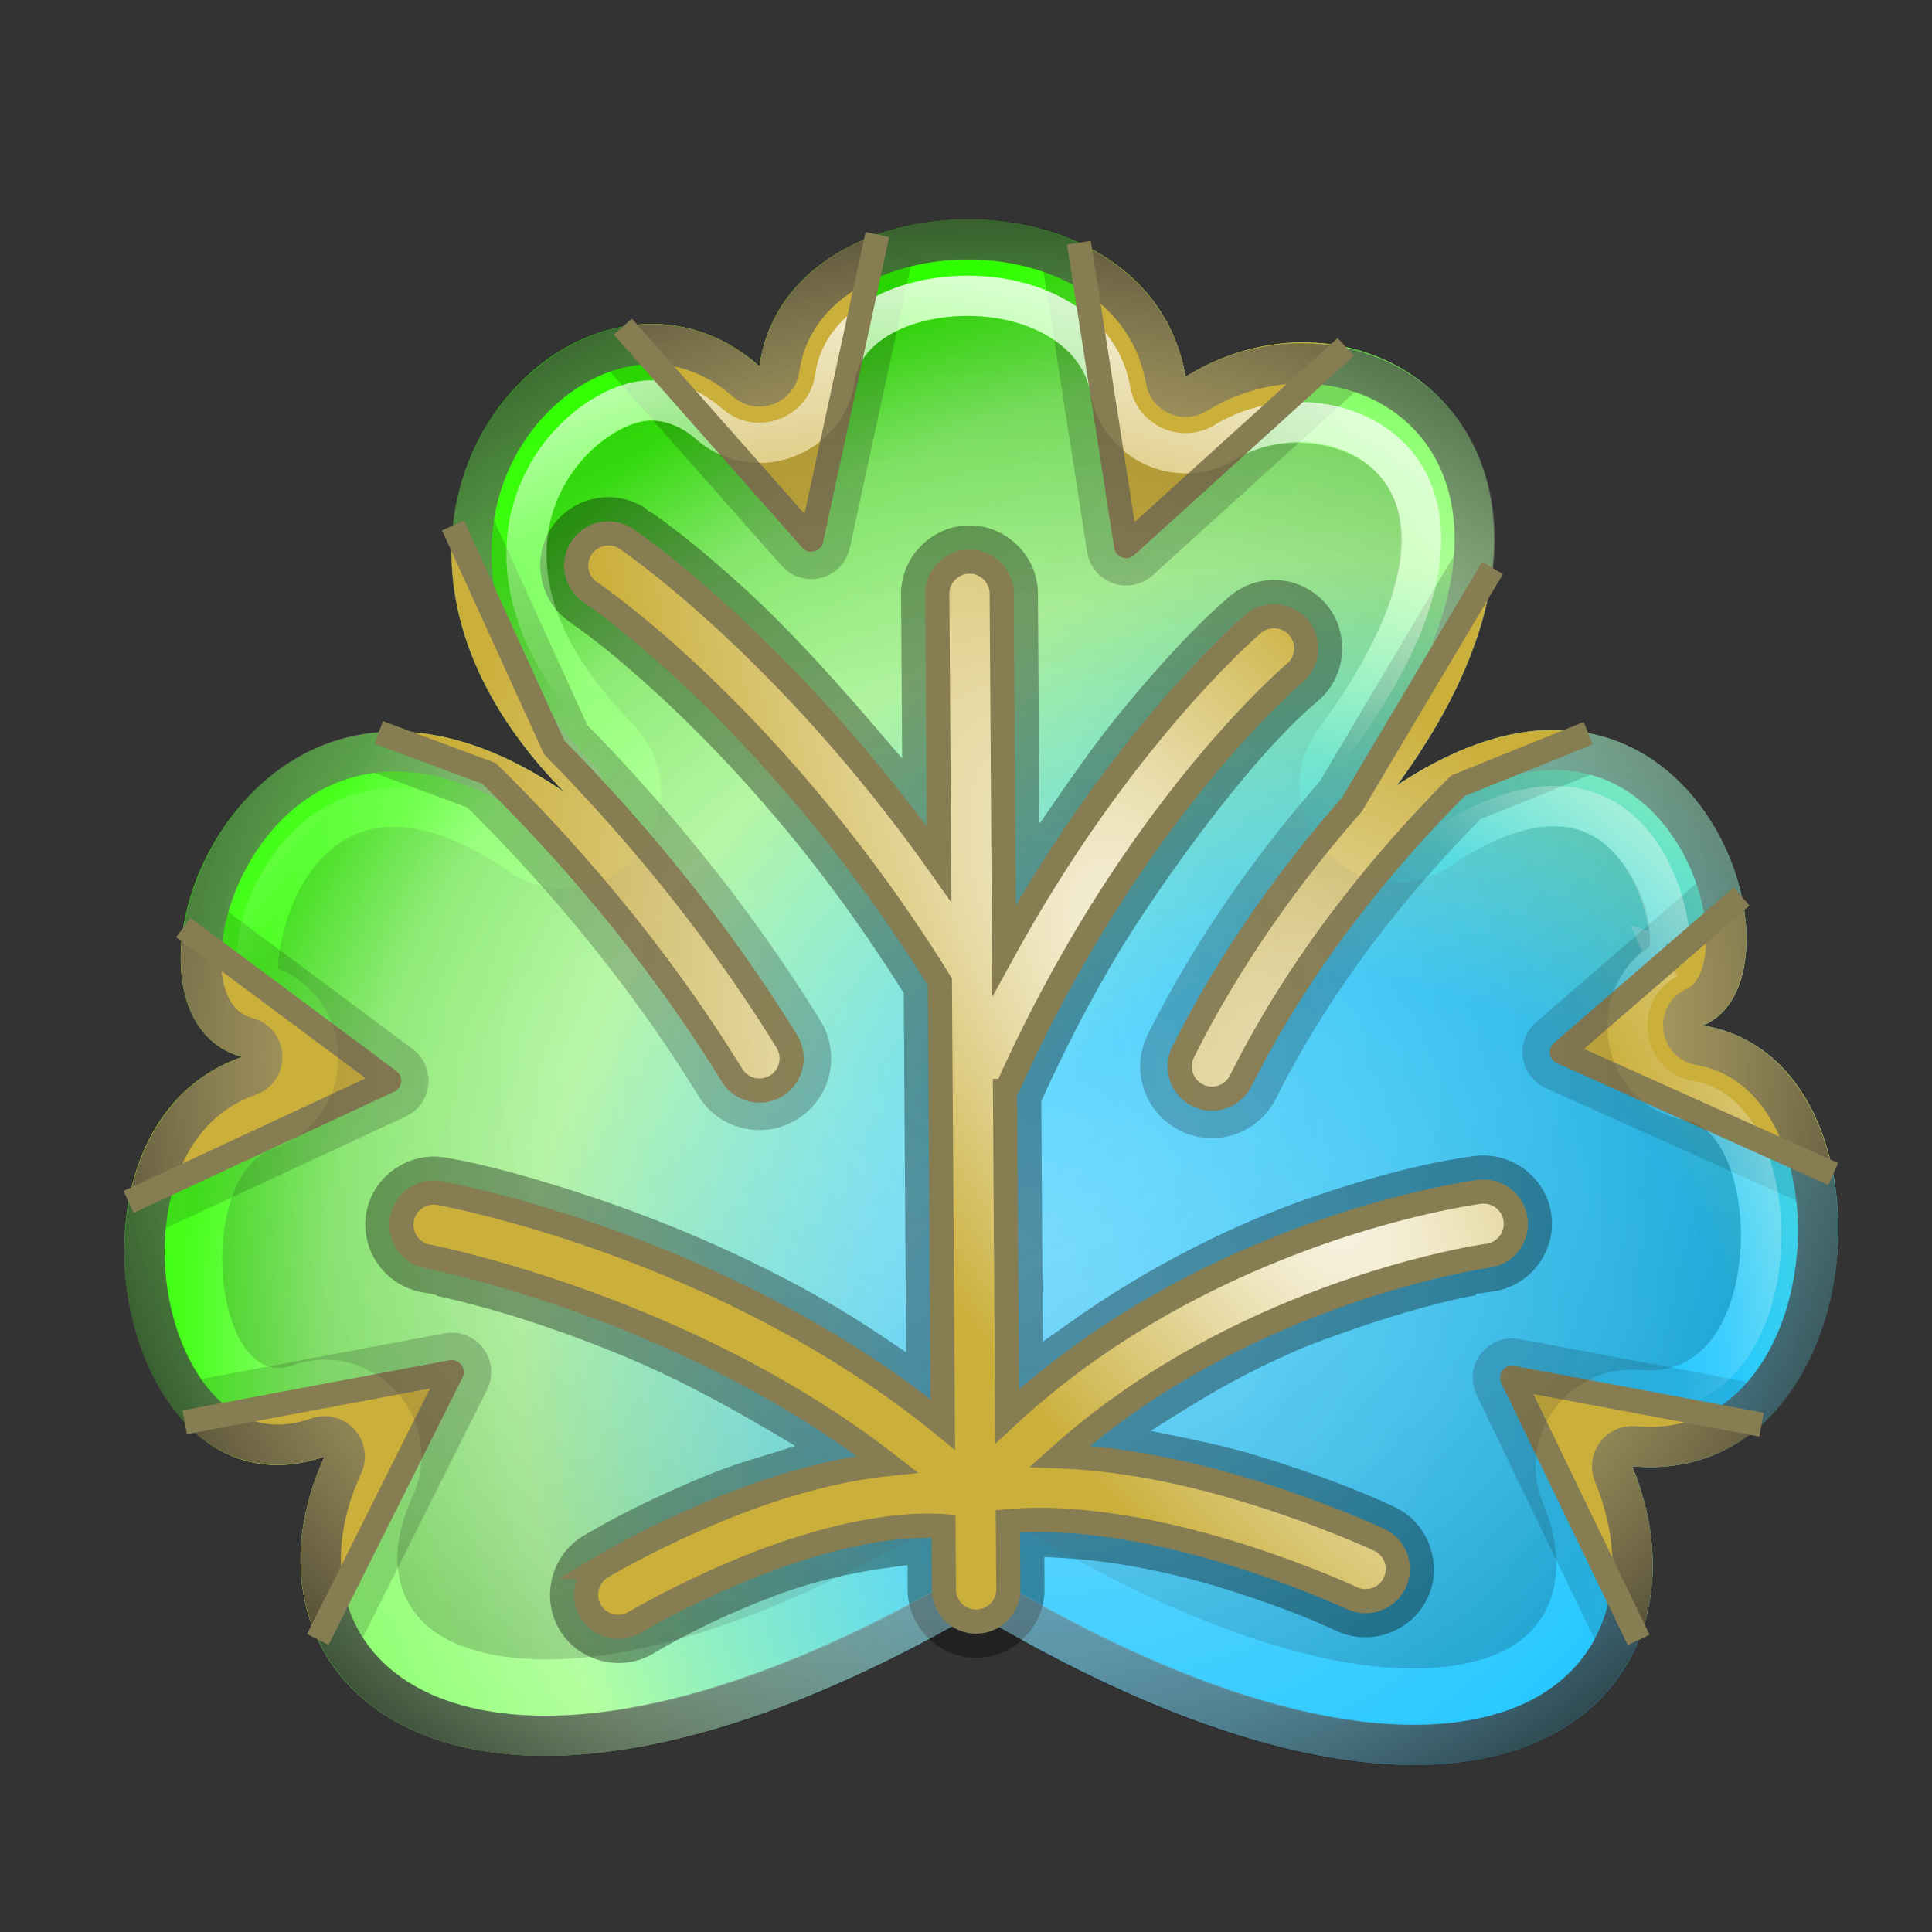 <?xml version="1.0" encoding="UTF-8" standalone="no"?>
<!-- Created with Inkscape (http://www.inkscape.org/) -->

<svg
   width="240mm"
   height="240mm"
   viewBox="0 0 240 240"
   version="1.1"
   id="svg5"
   inkscape:version="1.2.1 (9c6d41e410, 2022-07-14)"
   sodipodi:docname="leaf.svg"
   xmlns:inkscape="http://www.inkscape.org/namespaces/inkscape"
   xmlns:sodipodi="http://sodipodi.sourceforge.net/DTD/sodipodi-0.dtd"
   xmlns:xlink="http://www.w3.org/1999/xlink"
   xmlns="http://www.w3.org/2000/svg"
   xmlns:svg="http://www.w3.org/2000/svg">
  <rect x="0" y="0" width="240" height="240" fill="#333333" stroke="none"/>
  <sodipodi:namedview
     id="namedview7"
     pagecolor="#181818"
     bordercolor="#666666"
     borderopacity="1.0"
     inkscape:showpageshadow="2"
     inkscape:pageopacity="0"
     inkscape:pagecheckerboard="0"
     inkscape:deskcolor="#353535"
     inkscape:document-units="mm"
     showgrid="false"
     inkscape:zoom="0.186411"
     inkscape:cx="659.83232"
     inkscape:cy="506.94434"
     inkscape:window-width="955"
     inkscape:window-height="1008"
     inkscape:window-x="949"
     inkscape:window-y="0"
     inkscape:window-maximized="0"
     inkscape:current-layer="layer1"
     showguides="true" />
  <defs
     id="defs2">
    <linearGradient
       inkscape:collect="always"
       id="linearGradient958">
      <stop
         style="stop-color:#ffffff;stop-opacity:1;"
         offset="0"
         id="stop954" />
      <stop
         style="stop-color:#cbaf3b;stop-opacity:1;"
         offset="1"
         id="stop956" />
    </linearGradient>
    <linearGradient
       inkscape:collect="always"
       id="linearGradient13164">
      <stop
         style="stop-color:#000000;stop-opacity:1;"
         offset="0"
         id="stop13160" />
      <stop
         style="stop-color:#000000;stop-opacity:0;"
         offset="1"
         id="stop13162" />
    </linearGradient>
    <inkscape:path-effect
       effect="offset"
       id="path-effect10968"
       is_visible="true"
       lpeversion="1.2"
       linejoin_type="miter"
       unit="mm"
       offset="1.5"
       miter_limit="4"
       attempt_force_join="false"
       update_on_knot_move="true" />
    <inkscape:path-effect
       effect="offset"
       id="path-effect10962"
       is_visible="true"
       lpeversion="1.2"
       linejoin_type="miter"
       unit="mm"
       offset="-2"
       miter_limit="4"
       attempt_force_join="false"
       update_on_knot_move="true" />
    <linearGradient
       id="linearGradient5625">
      <stop
         style="stop-color:#ffffff;stop-opacity:0;"
         offset="0.215"
         id="stop8043" />
      <stop
         style="stop-color:#000000;stop-opacity:1;"
         offset="1"
         id="stop8045" />
    </linearGradient>
    <inkscape:path-effect
       effect="offset"
       id="path-effect8041"
       is_visible="true"
       lpeversion="1.2"
       linejoin_type="round"
       unit="mm"
       offset="-9.5"
       miter_limit="4"
       attempt_force_join="false"
       update_on_knot_move="true" />
    <inkscape:path-effect
       effect="offset"
       id="path-effect8035"
       is_visible="true"
       lpeversion="1.2"
       linejoin_type="round"
       unit="mm"
       offset="-12"
       miter_limit="4"
       attempt_force_join="false"
       update_on_knot_move="true" />
    <linearGradient
       id="linearGradient13230">
      <stop
         style="stop-color:#00beff;stop-opacity:1;"
         offset="0.344"
         id="stop7150" />
      <stop
         style="stop-color:#a4ff8c;stop-opacity:1;"
         offset="0.705"
         id="stop1806" />
      <stop
         style="stop-color:#83ff62;stop-opacity:1;"
         offset="0.877"
         id="stop7152" />
      <stop
         style="stop-color:#30ff00;stop-opacity:1;"
         offset="1"
         id="stop1804" />
    </linearGradient>
    <linearGradient
       id="linearGradient5625-2">
      <stop
         style="stop-color:#ffffff;stop-opacity:0;"
         offset="0.579"
         id="stop7145" />
      <stop
         style="stop-color:#ffffff;stop-opacity:1;"
         offset="0.911"
         id="stop7147" />
    </linearGradient>
    <inkscape:path-effect
       effect="offset"
       id="path-effect5680"
       is_visible="true"
       lpeversion="1.2"
       linejoin_type="round"
       unit="mm"
       offset="-10.4"
       miter_limit="4"
       attempt_force_join="false"
       update_on_knot_move="true" />
    <inkscape:path-effect
       effect="offset"
       id="path-effect5645"
       is_visible="true"
       lpeversion="1.2"
       linejoin_type="round"
       unit="mm"
       offset="-14"
       miter_limit="4"
       attempt_force_join="false"
       update_on_knot_move="true" />
    <inkscape:path-effect
       effect="offset"
       id="path-effect5637"
       is_visible="true"
       lpeversion="1.2"
       linejoin_type="round"
       unit="mm"
       offset="-2.5"
       miter_limit="4"
       attempt_force_join="false"
       update_on_knot_move="true" />
    <linearGradient
       id="linearGradient5625-1">
      <stop
         style="stop-color:#ffffff;stop-opacity:0.792;"
         offset="0"
         id="stop5623" />
      <stop
         style="stop-color:#ffffff;stop-opacity:0;"
         offset="1"
         id="stop5621" />
    </linearGradient>
    <linearGradient
       id="linearGradient6992">
      <stop
         style="stop-color:#ffffff;stop-opacity:0;"
         offset="0"
         id="stop5614" />
      <stop
         style="stop-color:#000000;stop-opacity:0.168;"
         offset="1"
         id="stop5616" />
    </linearGradient>
    <linearGradient
       inkscape:collect="always"
       id="linearGradient5445">
      <stop
         style="stop-color:#0d0d0d;stop-opacity:1;"
         offset="0.301"
         id="stop5441" />
      <stop
         style="stop-color:#000000;stop-opacity:0;"
         offset="1"
         id="stop5443" />
    </linearGradient>
    <linearGradient
       id="linearGradient13230-1">
      <stop
         style="stop-color:#ffffff;stop-opacity:0;"
         offset="0.074"
         id="stop13228" />
      <stop
         style="stop-color:#ffffff;stop-opacity:1;"
         offset="0.742"
         id="stop13226" />
    </linearGradient>
    <linearGradient
       id="linearGradient11722">
      <stop
         style="stop-color:#3c3c3c;stop-opacity:0.315;"
         offset="0"
         id="stop12450" />
      <stop
         style="stop-color:#ffffff;stop-opacity:0;"
         offset="1"
         id="stop12452" />
    </linearGradient>
    <linearGradient
       id="linearGradient11722-1">
      <stop
         style="stop-color:#ffffff;stop-opacity:0.472;"
         offset="0"
         id="stop11718" />
      <stop
         style="stop-color:#ffffff;stop-opacity:0;"
         offset="1"
         id="stop11720" />
    </linearGradient>
    <inkscape:path-effect
       effect="offset"
       id="path-effect8732"
       is_visible="true"
       lpeversion="1.2"
       linejoin_type="round"
       unit="mm"
       offset="-2.4"
       miter_limit="4"
       attempt_force_join="false"
       update_on_knot_move="true" />
    <inkscape:path-effect
       effect="offset"
       id="path-effect7904"
       is_visible="true"
       lpeversion="1.2"
       linejoin_type="round"
       unit="mm"
       offset="6.5"
       miter_limit="4"
       attempt_force_join="false"
       update_on_knot_move="true" />
    <inkscape:path-effect
       effect="offset"
       id="path-effect7900"
       is_visible="true"
       lpeversion="1.2"
       linejoin_type="round"
       unit="mm"
       offset="6.5"
       miter_limit="4"
       attempt_force_join="false"
       update_on_knot_move="true" />
    <inkscape:path-effect
       effect="offset"
       id="path-effect7896"
       is_visible="true"
       lpeversion="1.2"
       linejoin_type="round"
       unit="mm"
       offset="6.5"
       miter_limit="4"
       attempt_force_join="false"
       update_on_knot_move="true" />
    <inkscape:path-effect
       effect="offset"
       id="path-effect7166"
       is_visible="true"
       lpeversion="1.2"
       linejoin_type="round"
       unit="mm"
       offset="6"
       miter_limit="4"
       attempt_force_join="false"
       update_on_knot_move="true" />
    <inkscape:path-effect
       effect="offset"
       id="path-effect7162"
       is_visible="true"
       lpeversion="1.2"
       linejoin_type="round"
       unit="mm"
       offset="6"
       miter_limit="4"
       attempt_force_join="false"
       update_on_knot_move="true" />
    <inkscape:path-effect
       effect="offset"
       id="path-effect7154"
       is_visible="true"
       lpeversion="1.2"
       linejoin_type="round"
       unit="mm"
       offset="2.5"
       miter_limit="4"
       attempt_force_join="false"
       update_on_knot_move="true" />
    <linearGradient
       id="linearGradient6992-1">
      <stop
         style="stop-color:#000000;stop-opacity:0.107;"
         offset="0"
         id="stop6988" />
      <stop
         style="stop-color:#000000;stop-opacity:0.345;"
         offset="1"
         id="stop6990" />
    </linearGradient>
    <inkscape:path-effect
       effect="offset"
       id="path-effect6984"
       is_visible="true"
       lpeversion="1.2"
       linejoin_type="round"
       unit="mm"
       offset="-4"
       miter_limit="4"
       attempt_force_join="false"
       update_on_knot_move="true" />
    <radialGradient
       inkscape:collect="always"
       xlink:href="#linearGradient6992"
       id="radialGradient6994"
       cx="120.188"
       cy="135.379"
       fx="120.188"
       fy="135.379"
       r="106.457"
       gradientTransform="matrix(0.959,0.049,-0.042,0.835,10.992,13.555)"
       gradientUnits="userSpaceOnUse" />
    <radialGradient
       inkscape:collect="always"
       xlink:href="#linearGradient11722-1"
       id="radialGradient10990"
       gradientUnits="userSpaceOnUse"
       gradientTransform="matrix(0.275,-1.048,1.207,0.317,-112.944,217.134)"
       cx="110.775"
       cy="171.837"
       fx="110.775"
       fy="171.837"
       r="106.457" />
    <radialGradient
       inkscape:collect="always"
       xlink:href="#linearGradient13230"
       id="radialGradient13232"
       cx="155.21"
       cy="186.889"
       fx="155.21"
       fy="186.889"
       r="106.457"
       gradientTransform="matrix(0.616,-1.188,1.192,0.619,-152.961,238.986)"
       gradientUnits="userSpaceOnUse" />
    <radialGradient
       inkscape:collect="always"
       xlink:href="#linearGradient5445"
       id="radialGradient5447"
       cx="115.307"
       cy="138.026"
       fx="115.307"
       fy="138.026"
       r="106.431"
       gradientTransform="matrix(1.415,-0.043,0.055,1.816,-54.922,-108.713)"
       gradientUnits="userSpaceOnUse" />
    <radialGradient
       inkscape:collect="always"
       xlink:href="#linearGradient5625"
       id="radialGradient5627"
       cx="121.073"
       cy="126.279"
       fx="121.073"
       fy="126.279"
       r="109.459"
       gradientTransform="matrix(1.243,-0.04,0.037,1.157,-32.794,-10.43)"
       gradientUnits="userSpaceOnUse" />
    <radialGradient
       inkscape:collect="always"
       xlink:href="#linearGradient5625-2"
       id="radialGradient8048"
       gradientUnits="userSpaceOnUse"
       gradientTransform="matrix(1.477,-0.376,0.373,1.467,-109.461,-23.011)"
       cx="109.01"
       cy="162.873"
       fx="109.01"
       fy="162.873"
       r="109.459" />
    <linearGradient
       inkscape:collect="always"
       xlink:href="#linearGradient13164"
       id="linearGradient13166"
       x1="101.367"
       y1="-84.305"
       x2="109.992"
       y2="-56.245"
       gradientUnits="userSpaceOnUse" />
    <radialGradient
       inkscape:collect="always"
       xlink:href="#linearGradient958"
       id="radialGradient15622"
       cx="149.861"
       cy="136.526"
       fx="149.861"
       fy="136.526"
       r="70.716"
       gradientTransform="matrix(0.515,-0.373,1.046,1.443,-64.948,-5.231)"
       gradientUnits="userSpaceOnUse" />
    <radialGradient
       inkscape:collect="always"
       xlink:href="#linearGradient958"
       id="radialGradient17196"
       cx="142.032"
       cy="141.395"
       fx="142.032"
       fy="141.395"
       r="25.376"
       gradientTransform="matrix(1.505,-1.201,2.525,3.164,-384.369,-114.126)"
       gradientUnits="userSpaceOnUse" />
    <radialGradient
       inkscape:collect="always"
       xlink:href="#linearGradient958"
       id="radialGradient17204"
       cx="136.587"
       cy="129.429"
       fx="136.587"
       fy="129.429"
       r="25.65"
       gradientTransform="matrix(2.261,-1.825,2.35,2.911,-474.722,4.478)"
       gradientUnits="userSpaceOnUse" />
  </defs>
  <g
     inkscape:label="Layer 1"
     inkscape:groupmode="layer"
     id="layer1">
    <path
       style="display:inline;fill:url(#radialGradient13232);fill-opacity:1;stroke:none;stroke-width:0.405px;stroke-linecap:butt;stroke-linejoin:miter;stroke-opacity:1"
       d="m 94.342,45.509 c 3.315,-24.053 48.381,-25.071 52.938,1.29 23.699,-14.629 56.282,9.902 26.249,50.763 36.843,-24.454 52.605,23.531 38.064,29.82 25.59,4.409 21.289,57.49 -8.828,54.767 11.444,27.789 -15.697,57.36 -81.591,18.262 C 56.603,237.61 27.413,208.918 40.33,180.925 14.996,189.819 4.738,140.093 30.085,131.298 10.439,125.937 30.461,71.267 70.124,98.412 35.834,63.662 72.483,26.21 94.342,45.509 Z"
       id="path119"
       sodipodi:nodetypes="cccccccccc" />
    <path
       style="display:inline;fill:url(#radialGradient10990);fill-opacity:1;stroke:none;stroke-width:0.405;stroke-linecap:butt;stroke-linejoin:miter;stroke-dasharray:none;stroke-opacity:1"
       d="m 94.342,45.509 c 3.315,-24.053 48.381,-25.071 52.938,1.29 23.699,-14.629 56.282,9.902 26.249,50.763 36.843,-24.454 52.605,23.531 38.064,29.82 25.59,4.409 21.289,57.49 -8.828,54.767 11.444,27.789 -15.697,57.36 -81.591,18.262 C 56.603,237.61 27.413,208.918 40.33,180.925 14.996,189.819 4.738,140.093 30.085,131.298 10.439,125.937 30.461,71.267 70.124,98.412 35.834,63.662 72.483,26.21 94.342,45.509 Z"
       id="path10988"
       sodipodi:nodetypes="cccccccccc" />
    <path
       id="path7906"
       style="display:inline;fill:url(#linearGradient13166);fill-opacity:1;stroke:url(#radialGradient5447);stroke-width:5;stroke-linecap:round;stroke-linejoin:round;stroke-dasharray:none;stroke-opacity:0.249"
       d="m 120.34,29.648 c 4.013,0.011 7.96,0.849 11.539,2.307 l 5.643,36.25 c 0.295,1.886 2.567,2.69 3.982,1.408 l 26.277,-23.82 c 9.28,2.519 16.48,10.957 15.244,24.066 l -17.043,28.678 c -7.386,8.436 -15.063,18.884 -21.162,31.082 -1.585,3.172 -0.31,6.998 2.861,8.584 3.172,1.587 7.001,0.313 8.588,-2.859 7.423,-14.846 17.556,-26.981 26.223,-35.705 l 14.941,-6.037 c 8.604,1.945 14.077,9.463 16.125,17 l -21.113,18.283 c -1.326,1.148 -1.013,3.285 0.588,4.004 l 32.416,14.559 c 1.464,9.645 -1.159,20.572 -7.475,26.928 l -29.695,-5.578 c -1.936,-0.365 -3.462,1.629 -2.605,3.402 l 15.221,31.516 c -6.73,14.586 -31.987,22.227 -78.496,-5.369 -0.745,-0.442 -1.671,-0.448 -2.422,-0.016 -44.483,25.627 -70.304,18.978 -77.736,5.17 l 16.023,-31.98 c 0.889,-1.775 -0.639,-3.801 -2.59,-3.434 l -31.672,5.951 C 19.295,168.334 17.068,159.367 18.266,150.891 l 31.092,-14.469 c 1.648,-0.767 1.878,-3.017 0.42,-4.102 l -24.312,-18.08 c 2.035,-9.425 9.623,-19.583 21.371,-20.777 l 12.586,4.686 c 8.809,8.674 19.905,21.137 29.471,36.682 1.859,3.02 5.782,3.955 8.803,2.098 3.022,-1.859 3.957,-5.786 2.098,-8.807 C 90.459,112.954 79.786,100.566 70.857,91.492 L 58.768,64.947 c 1.424,-11.204 9.173,-19.481 17.801,-21.654 l 22.408,25.336 c 1.303,1.472 3.726,0.839 4.143,-1.082 l 7.906,-36.459 c 2.951,-0.906 6.097,-1.448 9.314,-1.439 z"
       sodipodi:nodetypes="scccccccccscccccccccccccccccccccccccs"
       inkscape:original-d="m 120.34563,27.248466 c -3.91534,-0.01088 -7.80742,0.63348 -11.35383,1.893941 L 100.77421,67.039319 77.377706,40.58512 C 66.993193,42.464246 57.655184,52.279587 56.275118,65.263717 v 5.16e-4 l 12.564091,27.58488 c 8.897798,9.007497 19.586614,21.380927 28.90883,36.529557 1.158456,1.88172 0.571639,4.3463 -1.310515,5.50405 -1.881283,1.15705 -4.34431,0.57039 -5.501989,-1.31051 C 81.125379,117.63068 69.717263,104.86474 60.761666,96.084574 l -5.17e-4,-5.16e-4 -13.688053,-5.09323 C 33.250646,92.114082 24.498445,104.42591 22.771737,115.22914 l 25.574666,19.01745 -32.364433,15.06006 c -1.760899,9.80103 0.971445,20.95804 6.959265,27.37352 l 33.17627,-6.23424 -16.640328,33.21037 c 7.65112,16.30992 35.690111,23.25903 81.696303,-3.24528 48.04618,28.50857 75.48326,20.50584 82.38826,3.30833 l -15.72618,-32.56391 30.98468,5.82084 c 7.89805,-7.11614 10.97331,-20.1658 8.90901,-31.13557 l -33.71422,-15.14223 22.33042,-19.33577 c -1.93316,-8.83656 -8.50059,-18.268871 -19.05362,-20.29075 l -16.1835,6.538619 c -8.85115,8.863281 -19.32747,21.342811 -26.98544,36.658741 -0.98846,1.97572 -3.39142,2.77601 -5.36711,1.78749 -1.9754,-0.98788 -2.77629,-3.38985 -1.78904,-5.36556 6.03196,-12.06394 13.64876,-22.4172 20.98373,-30.770217 L 185.40005,70.561068 C 187.03374,55.50361 178.32669,45.509075 167.17378,43.105379 l -27.28103,24.729757 -5.86734,-37.686589 c -4.18797,-1.927885 -8.94427,-2.886923 -13.67978,-2.900081 z"
       inkscape:path-effect="#path-effect8732" />
    <path
       style="color:#000000;display:inline;fill:#000000;fill-opacity:0.363;stroke:none;stroke-linecap:round;-inkscape-stroke:none"
       d="m 55.035,143.743 -4.5e-5,0.001 0.007,0 c 0.092,0.013 0.184,0.027 0.276,0.043 l 0.135,0.012 c 5.321,0.953 10.817,2.592 14.521,3.744 8.697,2.705 20.342,7.085 32.254,13.861 2.407,1.369 4.802,2.878 7.193,4.479 l 3.139,2.1 -0.295,-44.633 -0.307,-0.484 c -3.708,-5.851 -7.478,-11.183 -11.156,-15.869 C 92.805,96.807 85.248,89.34 79.723,84.443 c -2.95,-2.614 -5.912,-5.074 -8.596,-6.9 l -0.115,-0.115 -0.162,-0.109 c -3.854,-2.584 -4.909,-7.929 -2.334,-11.783 l 0.006,-0.008 c 1.254,-1.87 3.202,-3.171 5.414,-3.607 0.546,-0.108 1.099,-0.163 1.658,-0.162 1.646,0.002 3.246,0.499 4.621,1.395 l 0.387,0.387 h 0.162 c 4.118,2.828 8.582,6.681 12.234,10.033 4.431,4.067 9.839,9.872 15.516,16.5 l 3.555,4.15 -0.133,-20.4 c -0.029,-4.643 3.804,-8.525 8.445,-8.555 4.64,-0.029 8.523,3.802 8.555,8.441 l 0.188,28.613 3.6,-5.168 c 2.001,-2.873 3.956,-5.553 5.793,-7.834 3.632,-4.51 9.347,-11.115 14.252,-15.26 0.004,-0.003 0.008,-0.009 0.012,-0.012 h 0.002 c 1.725,-1.453 3.96,-2.163 6.201,-1.971 2.244,0.193 4.328,1.273 5.779,2.998 2.988,3.55 2.523,8.983 -1.025,11.973 -0.001,0.001 -0.002,0.003 -0.004,0.004 l -0.004,0.002 c -0.002,0.002 -0.005,0.006 -0.008,0.008 l -0.055,0.045 -0.065,0.062 0.043,-0.031 c -9.285,7.832 -20.967,24.964 -24.799,31.389 -3.151,5.284 -6.316,11.246 -9.311,17.875 l -0.18,0.4 0.195,29.871 3.137,-2.236 c 10.375,-7.398 20.983,-12.468 29.82,-15.557 3.382,-1.182 12.672,-4.25 20.613,-5.271 l 0.107,-0.008 c 4.587,-0.583 8.891,2.722 9.498,7.311 0.605,4.588 -2.699,8.897 -7.279,9.523 l -2.105,0.289 0.031,0.156 c -8.887,1.638 -19.989,5.913 -21.295,6.457 -4.77,1.986 -9.855,4.6 -14.91,7.762 l -4.232,2.646 4.889,1.008 c 2.658,0.548 5.219,1.148 7.598,1.854 0.827,0.245 9.801,2.84 17.822,6.596 l 0.006,0.002 c 4.201,1.971 6.056,7.098 4.088,11.301 -1.968,4.205 -7.098,6.062 -11.303,4.094 -6.735,-3.151 -14.544,-5.428 -15.445,-5.695 -5.886,-1.745 -12.642,-3.057 -18.742,-3.373 l -2.117,-0.109 0.025,3.959 c 0.032,4.644 -3.803,8.529 -8.447,8.559 -4.643,0.03 -8.523,-3.803 -8.553,-8.447 l -0.021,-3.068 -2.242,0.293 c -4.753,0.62 -10.009,1.857 -14.863,3.75 l -0.012,0.004 -0.051,0.016 c -0.003,0.001 -0.006,0.003 -0.01,0.004 l -0.021,0.008 -0.008,0.004 -0.035,0.016 c -5.894,2.247 -10.301,4.645 -10.301,4.645 -1.336,0.69 -2.705,1.439 -4.025,2.229 l -0.004,0.002 -0.002,0.002 c -3.983,2.381 -9.27,1.047 -11.652,-2.936 -2.383,-3.982 -1.056,-9.272 2.926,-11.656 3.941,-2.362 8.105,-4.362 11.344,-5.807 1.617,-0.721 2.992,-1.298 3.977,-1.699 0.392,-0.16 0.785,-0.314 1.092,-0.436 0.184,-0.073 0.336,-0.132 0.438,-0.172 0.033,-0.013 0.051,-0.021 0.072,-0.029 v 0.002 c 1.594,-0.624 3.322,-1.155 5.111,-1.707 l 4.336,-1.338 -3.914,-2.297 c -5.905,-3.467 -11.859,-6.576 -17.414,-8.861 -2.985,-1.228 -12.738,-5.221 -23.279,-7.502 l 0.018,-0.105 -1.922,-0.363 c -4.537,-0.86 -7.618,-5.323 -6.787,-9.869 0.813,-4.447 5.092,-7.488 9.531,-6.876 z"
       id="path7152"
       sodipodi:nodetypes="ccccccsscccscccccsccssccccccccccccsccccscscccccccsccsccccccccscccccsccccccccc"
       inkscape:path-effect="#path-effect10962"
       inkscape:original-d="m 75.59375,59.757812 c -0.688147,-7.63e-4 -1.372042,0.06579 -2.046875,0.199219 -2.732608,0.539141 -5.139356,2.147046 -6.6875,4.457031 h -0.002 c -3.196523,4.772365 -1.895338,11.365858 2.878906,14.566407 l 0.002,0.002 c 2.639643,1.765308 5.632373,4.275859 8.658203,6.957031 5.448819,4.82817 12.919302,12.208271 20.833985,22.29102 3.634421,4.62999 7.363431,9.9062 11.039061,15.70508 l 0.26563,40.28515 c -2.42053,-1.61999 -4.85982,-3.15611 -7.31836,-4.55468 C 91.149935,152.80161 79.359993,148.36776 70.568359,145.63281 66.83568,144.47164 61.209476,142.791 55.753906,141.81836 h -0.0078 c -5.649541,-1.02753 -11.17608,2.78972 -12.208985,8.44141 -1.02952,5.63168 2.763746,11.12892 8.38086,12.19335 l -0.002,0.0117 c 11.06745,2.1341 21.613819,6.53405 24.796875,7.84375 5.445739,2.2407 11.307673,5.29804 17.164062,8.73633 -1.787179,0.55142 -3.582134,1.10085 -5.25,1.75391 0.366136,-0.14322 -0.62666,0.23881 -1.626953,0.64648 -1.00133,0.4081 -2.397801,0.99342 -4.037109,1.72461 -3.278617,1.46238 -7.523101,3.50105 -11.556641,5.91797 -4.92954,2.95138 -6.564841,9.46849 -3.615234,14.39844 2.950015,4.93074 9.466451,6.57264 14.398437,3.62304 l 0.002,-0.002 c 6.398791,-3.82481 14.046875,-6.73633 14.046875,-6.73633 l 0.02344,-0.008 0.02344,-0.01 c 4.714447,-1.84595 9.820597,-3.04889 14.464847,-3.6543 l 0.006,0.80664 c 0.0367,5.74682 4.81848,10.47051 10.56641,10.43359 5.74973,-0.0365 10.47271,-4.8231 10.43359,-10.57226 l -0.0117,-1.83789 c 5.91698,0.30666 12.51209,1.58342 18.27734,3.29297 0.93448,0.2771 8.58311,2.50994 15.16602,5.58984 5.20537,2.43624 11.52493,0.14726 13.96094,-5.05859 2.43654,-5.20382 0.15006,-11.52322 -5.05469,-13.96094 h -0.002 c -8.21419,-3.84581 -17.39447,-6.49345 -18.10157,-6.70313 -2.44713,-0.72564 -5.07416,-1.34067 -7.76171,-1.89453 4.96686,-3.1069 9.95499,-5.66914 14.61914,-7.61133 1.27934,-0.53272 13.99537,-5.51904 22.87304,-6.75586 l -0.002,-0.01 c 5.67176,-0.77565 9.7395,-6.08508 8.99023,-11.76758 -0.75313,-5.69623 -6.08377,-9.78328 -11.77929,-9.0332 l 0.52148,-0.0352 h -0.25781 l -0.25195,0.0312 c -8.11671,1.03365 -17.67152,4.18299 -21.09375,5.37891 -8.99947,3.14489 -19.78482,8.3027 -30.32227,15.8164 l -0.16797,-25.58203 c 2.96185,-6.55711 6.09083,-12.45201 9.20508,-17.67383 3.785,-6.34648 15.39451,-23.36801 24.45117,-30.966793 l 0.004,-0.002 0.002,-0.002 c 4.39745,-3.700704 4.97214,-10.396483 1.27149,-14.792969 -1.79265,-2.13083 -4.36375,-3.465044 -7.13672,-3.703125 -2.77111,-0.237311 -5.53148,0.638992 -7.66211,2.433594 h -0.002 l -0.002,0.002 c -5.01511,4.23502 -10.87322,11.002639 -14.53125,15.544922 -1.87681,2.330485 -3.86045,5.053199 -5.875,7.945313 l -0.14648,-22.316407 c -0.0396,-5.744803 -4.8216,-10.46389 -10.56641,-10.427734 -5.74642,0.03663 -10.46977,4.818901 -10.43359,10.566406 l 0.0976,14.9375 C 104.33183,82.113331 98.856235,76.235709 94.349609,72.099609 90.543441,68.606377 85.792502,64.469847 81.431641,61.539062 h -0.002 l -0.002,-0.002 c -1.722943,-1.155 -3.752417,-1.776312 -5.832031,-1.779297 z m -20.558628,81.996098 0.705078,0.0625 -0.347656,-0.0625 z" />
    <path
       id="path301"
       style="fill:#cbaf3b;fill-opacity:1;stroke:none;stroke-width:0.304;stroke-linecap:butt;stroke-linejoin:miter;stroke-opacity:1;stroke-dasharray:none"
       d="m 22.772,115.229 c -1.206,7.545 1.007,14.348 7.313,16.069 -8.198,2.844 -12.666,9.972 -14.11,18.012 l 32.372,-15.064 z"
       sodipodi:nodetypes="ccccc" />
    <path
       id="path1009"
       style="fill:#cbaf3b;fill-opacity:1;stroke:none;stroke-width:0.265px;stroke-linecap:butt;stroke-linejoin:miter;stroke-opacity:1"
       d="m 56.117,170.446 -33.176,6.234 c 4.287,4.593 10.237,6.756 17.389,4.245 -3.714,8.048 -3.94,16.15 -0.853,22.731 z"
       sodipodi:nodetypes="ccccc" />
    <path
       id="path1011"
       style="fill:#cbaf3b;fill-opacity:1;stroke:none;stroke-width:0.265px;stroke-linecap:butt;stroke-linejoin:miter;stroke-opacity:1"
       d="M 108.993,29.134 C 101.437,31.813 95.47,37.324 94.342,45.509 89.138,40.914 83.096,39.542 77.372,40.578 l 23.403,26.461 z"
       sodipodi:nodetypes="ccccc" />
    <path
       id="path1013"
       style="fill:#cbaf3b;fill-opacity:1;stroke:none;stroke-width:0.265;stroke-linecap:butt;stroke-linejoin:miter;stroke-opacity:1;stroke-dasharray:none"
       d="m 134.025,30.149 5.867,37.686 27.282,-24.73 c -6.328,-1.364 -13.439,-0.29 -19.894,3.694 -1.398,-8.086 -6.609,-13.591 -13.255,-16.651 z"
       sodipodi:nodetypes="ccccc" />
    <path
       id="path1015"
       style="fill:#cbaf3b;fill-opacity:1;stroke:none;stroke-width:0.304;stroke-linecap:butt;stroke-linejoin:miter;stroke-opacity:1;stroke-dasharray:none"
       d="m 216.345,111.363 -22.331,19.336 33.714,15.142 c -1.726,-9.173 -7.041,-16.891 -16.136,-18.458 4.86,-2.102 6.318,-8.864 4.753,-16.02 z"
       sodipodi:nodetypes="ccccc" />
    <path
       id="path1017"
       style="fill:#cbaf3b;fill-opacity:1;stroke:none;stroke-width:0.265;stroke-linecap:butt;stroke-linejoin:miter;stroke-opacity:1;stroke-dasharray:none"
       d="M 187.836 171.155 L 203.562 203.719 C 206.127 197.331 205.864 189.676 202.764 182.15 C 209.377 182.748 214.744 180.654 218.825 176.977 L 187.836 171.155 z " />
    <path
       style="display:inline;fill:none;fill-opacity:1;stroke:url(#radialGradient8048);stroke-width:5;stroke-linecap:butt;stroke-linejoin:miter;stroke-dasharray:none;stroke-opacity:1"
       d="m 207.139,119.081 c -0.011,0.001 -0.015,-0.008 -0.004,-0.038 0.021,-0.058 0.045,-0.127 0.068,-0.207 0.026,-0.089 0.054,-0.19 0.08,-0.307 0.029,-0.129 0.056,-0.274 0.08,-0.434 0.692,-4.564 -4.771,-28.42 -28.58,-12.617 -8.848,5.876 -19.202,-4.987 -12.908,-13.543 25.459,-34.638 -1.053,-44.8 -13.604,-37.053 -5.724,3.533 -13.205,0.163 -14.352,-6.465 -1.267,-7.33 -9.016,-11.646 -17.602,-11.67 -8.789,-0.024 -15.751,4.142 -16.566,10.059 -1.036,7.508 -10.015,10.839 -15.697,5.824 -2.455,-2.167 -5.273,-2.969 -7.518,-2.875 -9.186,0.386 -26.872,18.452 -3.652,41.984 3.435,3.484 3.661,9.008 0.523,12.762 -3.137,3.754 -8.612,4.511 -12.65,1.75 -15.613,-10.686 -24.675,-4.606 -29.061,1.787 -5.095,7.428 -3.687,13.939 -3.111,14.096 9.006,2.461 9.431,15.077 0.611,18.139 -13.231,4.591 -9.263,36.341 3.986,31.689 7.919,-2.781 15.29,5.322 11.773,12.943 -4.386,9.505 -1.726,17.886 6.547,21.508 9.917,4.342 29.913,3.633 60.928,-14.234 2.973,-1.713 6.639,-1.689 9.59,0.062 31.725,18.825 51.476,19.67 61.123,15.426 8.238,-3.624 10.824,-12.212 6.834,-21.9 -2.716,-6.596 2.536,-13.721 9.641,-13.078 18.909,1.71 19.086,-33.753 6.361,-35.945 -9.03,-1.558 -10.649,-13.527 -2.819,-17.663 -0.011,0.005 -0.019,0.006 -0.022,-6.1e-4 z m 0.078,-0.028 c -0.007,0.003 -0.015,0.008 -0.024,0.012 0.008,-0.004 0.016,-0.008 0.024,-0.012 z"
       id="path8037"
       sodipodi:nodetypes="cccccccccc"
       inkscape:path-effect="#path-effect8041"
       inkscape:original-d="m 94.342131,45.508891 c 3.314643,-24.053186 48.381489,-25.070995 52.938459,1.290121 23.69923,-14.628897 56.28191,9.901758 26.24864,50.76339 36.84322,-24.454208 52.60535,23.531028 38.06357,29.820388 25.58961,4.40941 21.28879,57.49032 -8.82837,54.76692 11.44355,27.78873 -15.69705,57.36034 -81.59115,18.26156 C 56.602976,237.61035 27.412865,208.91834 40.329751,180.92485 14.995887,189.81938 4.7384552,140.0932 30.084561,131.29847 10.439481,125.93694 30.461485,71.266751 70.123919,98.412348 35.834306,63.662012 72.483048,26.210039 94.342131,45.508891 Z" />
    <path
       style="display:inline;fill:none;fill-opacity:1;stroke:url(#radialGradient5627);stroke-width:5;stroke-linecap:butt;stroke-linejoin:miter;stroke-dasharray:none;stroke-opacity:1"
       d="m 120.338,29.748 c 11.286,0.031 22.468,5.836 24.48,17.477 0.302,1.743 2.269,2.63 3.775,1.701 20.777,-12.825 51.756,7.926 22.922,47.156 -1.65,2.251 1.069,5.103 3.396,3.562 17.37,-11.529 28.958,-5.815 34.863,2.721 6.204,8.968 5.972,20.497 0.826,22.723 -2.28,0.987 -1.88,4.335 0.568,4.758 22.217,3.828 18.997,52.272 -8.182,49.814 -1.869,-0.169 -3.252,1.706 -2.537,3.441 5.266,12.787 1.694,25.615 -10.488,30.975 -12.553,5.523 -34.888,3.544 -67.514,-15.814 -0.777,-0.461 -1.741,-0.466 -2.523,-0.016 -31.951,18.407 -54.484,20.16 -67.229,14.58 -12.312,-5.391 -16.011,-18.039 -10.098,-30.854 0.925,-2.005 -1.014,-4.137 -3.098,-3.406 -22.18,7.787 -30.781,-37.209 -8.598,-44.906 2.321,-0.806 2.208,-4.127 -0.162,-4.773 -2.898,-0.791 -4.66,-2.983 -5.41,-6.234 -3.02,-13.084 13.062,-42.927 43.379,-22.178 2.498,1.705 5.313,-1.663 3.191,-3.818 -26.324,-26.677 -8.429,-53.19 8.34,-53.895 4.179,-0.176 8.578,1.209 12.445,4.623 1.496,1.32 3.859,0.443 4.131,-1.533 1.436,-10.419 12.18,-16.135 23.52,-16.104 z"
       id="path5619"
       sodipodi:nodetypes="cccccccccc"
       inkscape:path-effect="#path-effect5637"
       inkscape:original-d="m 94.342131,45.508891 c 3.314643,-24.053186 48.381489,-25.070995 52.938459,1.290121 23.69923,-14.628897 56.28191,9.901758 26.24864,50.76339 36.84322,-24.454208 52.60535,23.531028 38.06357,29.820388 25.58961,4.40941 21.28879,57.49032 -8.82837,54.76692 11.44355,27.78873 -15.69705,57.36034 -81.59115,18.26156 C 56.602976,237.61035 27.412865,208.91834 40.329751,180.92485 14.995887,189.81938 4.7384552,140.0932 30.084561,131.29847 10.439481,125.93694 30.461485,71.266751 70.123919,98.412348 35.834306,63.662012 72.483048,26.210039 94.342131,45.508891 Z" />
    <path
       id="path1766"
       style="fill:none;fill-opacity:1;stroke:#877d52;stroke-width:3;stroke-linecap:butt;stroke-linejoin:round;stroke-opacity:1;stroke-dasharray:none"
       d="M 15.975,149.31 48.347,134.247 22.772,115.229"
       sodipodi:nodetypes="ccc" />
    <path
       id="path2989"
       style="color:#000000;fill:url(#radialGradient17204);stroke-linecap:round;fill-opacity:1"
       d="M 56.275 65.264 C 55.221 75.183 58.808 86.945 70.124 98.413 C 61.411 92.449 53.647 90.436 47.042 90.979 L 60.761 96.084 L 60.762 96.085 C 69.717 104.865 81.125 117.631 90.936 133.572 A 4 4 0 0 0 96.438 134.883 A 4 4 0 0 0 97.748 129.379 C 88.426 114.23 77.737 101.857 68.839 92.849 L 56.275 65.264 z " />
    <path
       id="path2991"
       style="color:#000000;fill:url(#radialGradient17196);stroke-linecap:round;fill-opacity:1"
       d="M 185.404 70.555 L 167.95 99.921 C 160.615 108.274 152.999 118.627 146.967 130.691 A 4 4 0 0 0 148.756 136.057 A 4 4 0 0 0 154.123 134.269 C 161.781 118.953 172.257 106.474 181.108 97.611 L 197.298 91.069 C 190.824 89.83 182.853 91.374 173.529 97.563 C 180.968 87.442 184.561 78.325 185.404 70.555 z " />
    <path
       id="path4719"
       style="color:#000000;fill:none;stroke:#877d52;stroke-width:3;stroke-linecap:butt;stroke-dasharray:none;stroke-opacity:1;stroke-linejoin:round"
       d="m 47.042,90.979 13.719,5.105 5.17e-4,5.16e-4 c 8.956,8.78 20.364,21.546 30.174,37.488 1.158,1.881 3.621,2.468 5.502,1.311 1.882,-1.158 2.469,-3.622 1.311,-5.504 C 88.426,114.23 77.737,101.857 68.839,92.849 L 56.275,65.264"
       sodipodi:nodetypes="ccsccccc" />
    <path
       id="path4721"
       style="color:#000000;fill:none;stroke:#877d52;stroke-width:3;stroke-linecap:butt;stroke-linejoin:round;stroke-dasharray:none;stroke-opacity:1"
       d="m 185.404,70.555 -17.453,29.366 c -7.335,8.353 -14.952,18.706 -20.984,30.77 -0.987,1.976 -0.186,4.378 1.789,5.366 1.976,0.989 4.379,0.188 5.367,-1.787 7.658,-15.316 18.134,-27.795 26.985,-36.659 l 16.189,-6.541"
       sodipodi:nodetypes="ccccccc" />
    <path
       id="path4723"
       style="fill:none;fill-opacity:1;stroke:#877d52;stroke-width:3;stroke-linecap:butt;stroke-linejoin:round;stroke-dasharray:none;stroke-opacity:1"
       d="m 77.372,40.578 23.403,26.461 8.219,-37.905"
       sodipodi:nodetypes="ccc" />
    <path
       id="path5469"
       style="fill:none;fill-opacity:1;stroke:#877d52;stroke-width:3;stroke-linecap:butt;stroke-linejoin:round;stroke-dasharray:none;stroke-opacity:1"
       d="m 134.025,30.149 5.867,37.686 27.282,-24.73"
       sodipodi:nodetypes="ccc" />
    <path
       id="path5471"
       style="display:inline;fill:none;fill-opacity:1;stroke:#877d52;stroke-width:3;stroke-linecap:butt;stroke-linejoin:round;stroke-dasharray:none;stroke-opacity:1"
       d="m 39.477,203.656 16.64,-33.21 -33.176,6.234"
       sodipodi:nodetypes="ccc" />
    <path
       id="path5473"
       style="fill:none;fill-opacity:1;stroke:#877d52;stroke-width:3;stroke-linecap:butt;stroke-linejoin:round;stroke-dasharray:none;stroke-opacity:1"
       d="m 216.345,111.363 -22.331,19.336 33.714,15.142"
       sodipodi:nodetypes="ccc" />
    <path
       id="path5475"
       style="display:inline;fill:none;fill-opacity:1;stroke:#877d52;stroke-width:3;stroke-linecap:butt;stroke-linejoin:round;stroke-dasharray:none;stroke-opacity:1"
       d="m 218.825,176.977 -30.989,-5.822 15.726,32.564"
       sodipodi:nodetypes="ccc" />
    <path
       style="display:inline;fill:url(#radialGradient6994);fill-opacity:1;stroke:none;stroke-width:0.405;stroke-linecap:butt;stroke-linejoin:miter;stroke-opacity:1;stroke-dasharray:none"
       d="m 34.291,142.528 c -0.09,0.037 -0.181,0.074 -0.273,0.109 -9.952,3.453 -7.642,30.471 2.338,26.967 10.003,-3.511 19.312,6.723 14.871,16.35 -3.841,8.323 -1.549,15.179 5.281,18.17 8.907,3.9 27.995,3.566 58.676,-14.109 3.756,-2.163 8.386,-2.134 12.113,0.078 31.404,18.634 50.233,19.076 58.842,15.289 6.829,-3.004 9.063,-10.079 5.529,-18.66 -3.432,-8.332 3.201,-17.333 12.176,-16.521 15.923,1.44 15.011,-29.388 5.713,-30.99 -10.951,-1.886 -13.221,-15.853 -4.652,-21.602 0.014,-0.107 0.028,-0.219 0.037,-0.354 0.013,-0.18 0.022,-0.381 0.021,-0.602 -0.004,-2.554 -0.893,-5.836 -3,-8.881 -2.776,-4.013 -8.422,-9.089 -21.797,-0.211 -11.176,7.423 -24.256,-6.297 -16.307,-17.105 24.244,-32.985 -0.686,-39.365 -10.275,-33.445 -7.229,4.462 -16.679,0.205 -18.127,-8.166 -1.001,-5.791 -7.523,-9.575 -15.145,-9.596 -7.878,-0.022 -13.49,3.591 -14.084,7.9 -1.308,9.484 -12.65,13.693 -19.828,7.357 -1.95,-1.722 -4.206,-2.317 -5.76,-2.252 -6.475,0.272 -24.087,15.323 -1.977,37.73 4.337,4.401 4.623,11.376 0.66,16.117 -3.962,4.741 -10.877,5.7 -15.979,2.213 -21.752,-14.887 -27.861,3.875 -28.69,10.319 -0.099,0.798 -0.115,1.4 -0.069,1.714 9.845,3.979 10.061,18.334 -0.295,22.18 z m 0.291,-22.077 c 0.003,-0.04 0.007,-0.084 0.005,-0.103 -0.006,-0.003 -0.013,-0.005 -0.019,-0.008 0.004,0.041 0.009,0.077 0.015,0.11 z"
       id="path6986"
       sodipodi:nodetypes="cccccccccc"
       inkscape:original-d="m 94.342131,45.508891 c 3.314643,-24.053186 48.381489,-25.070995 52.938459,1.290121 23.69923,-14.628897 56.28191,9.901758 26.24864,50.76339 36.84322,-24.454208 52.60535,23.531028 38.06357,29.820388 25.58961,4.40941 21.28879,57.49032 -8.82837,54.76692 11.44355,27.78873 -15.69705,57.36034 -81.59115,18.26156 C 56.602976,237.61035 27.412865,208.91834 40.329751,180.92485 14.995887,189.81938 4.7384552,140.0932 30.084561,131.29847 10.439481,125.93694 30.461485,71.266751 70.123919,98.412348 35.834306,63.662012 72.483048,26.210039 94.342131,45.508891 Z"
       inkscape:path-effect="#path-effect8035" />
    <path
       id="path2494"
       style="color:#000000;display:inline;fill:url(#radialGradient15622);stroke:#877d52;stroke-width:3;stroke-linecap:round;stroke-dasharray:none;stroke-opacity:1;fill-opacity:1"
       d="m 75.587,66.258 a 4,4 0 0 0 -0.78,0.076 4,4 0 0 0 -2.549,1.698 4,4 0 0 0 1.096,5.548 c 0,0 22.832,15.27 43.401,48.383 l 0.365,54.999 C 89.482,154.418 54.588,148.213 54.588,148.213 a 4,4 0 0 0 -4.656,3.215 4,4 0 0 0 3.215,4.654 c 0,0 31.74,6.12 57.074,25.797 -6.748,0.722 -13.448,2.712 -19.223,4.973 -9.274,3.631 -16.252,7.812 -16.252,7.812 a 4,4 0 0 0 -1.379,5.486 4,4 0 0 0 5.486,1.379 c 0,0 6.456,-3.859 15.061,-7.229 7.378,-2.889 16.278,-5.195 23.29,-4.712 l 0.052,7.876 a 4,4 0 0 0 4.026,3.974 4,4 0 0 0 3.974,-4.027 l -0.056,-8.435 c 8.305,-0.779 18.428,1.171 26.669,3.615 9.262,2.746 16.074,5.933 16.074,5.933 a 4,4 0 0 0 5.319,-1.928 4,4 0 0 0 -1.926,-5.319 c 0,0 -7.335,-3.434 -17.193,-6.357 -6.713,-1.99 -14.631,-3.708 -22.514,-4.006 23.141,-20.739 53.194,-24.926 53.194,-24.926 a 4,4 0 0 0 3.443,-4.489 4,4 0 0 0 -4.49,-3.441 c 0,0 -33.198,4.218 -58.662,27.883 l -0.268,-40.418 a 4,4 0 0 0 0.512,-0.819 c 15.452,-34.296 35.477,-51.098 35.477,-51.098 a 4,4 0 0 0 0.484,-5.637 4,4 0 0 0 -2.719,-1.41 4,4 0 0 0 -2.918,0.926 c 0,0 -16.15,13.64 -30.952,40.575 L 124.435,73.74 a 4,4 0 0 0 -4.025,-3.972 4,4 0 0 0 -3.974,4.025 l 0.223,33.574 C 97.247,79.998 77.809,66.935 77.809,66.935 a 4,4 0 0 0 -2.222,-0.677 z" />
  </g>
</svg>
